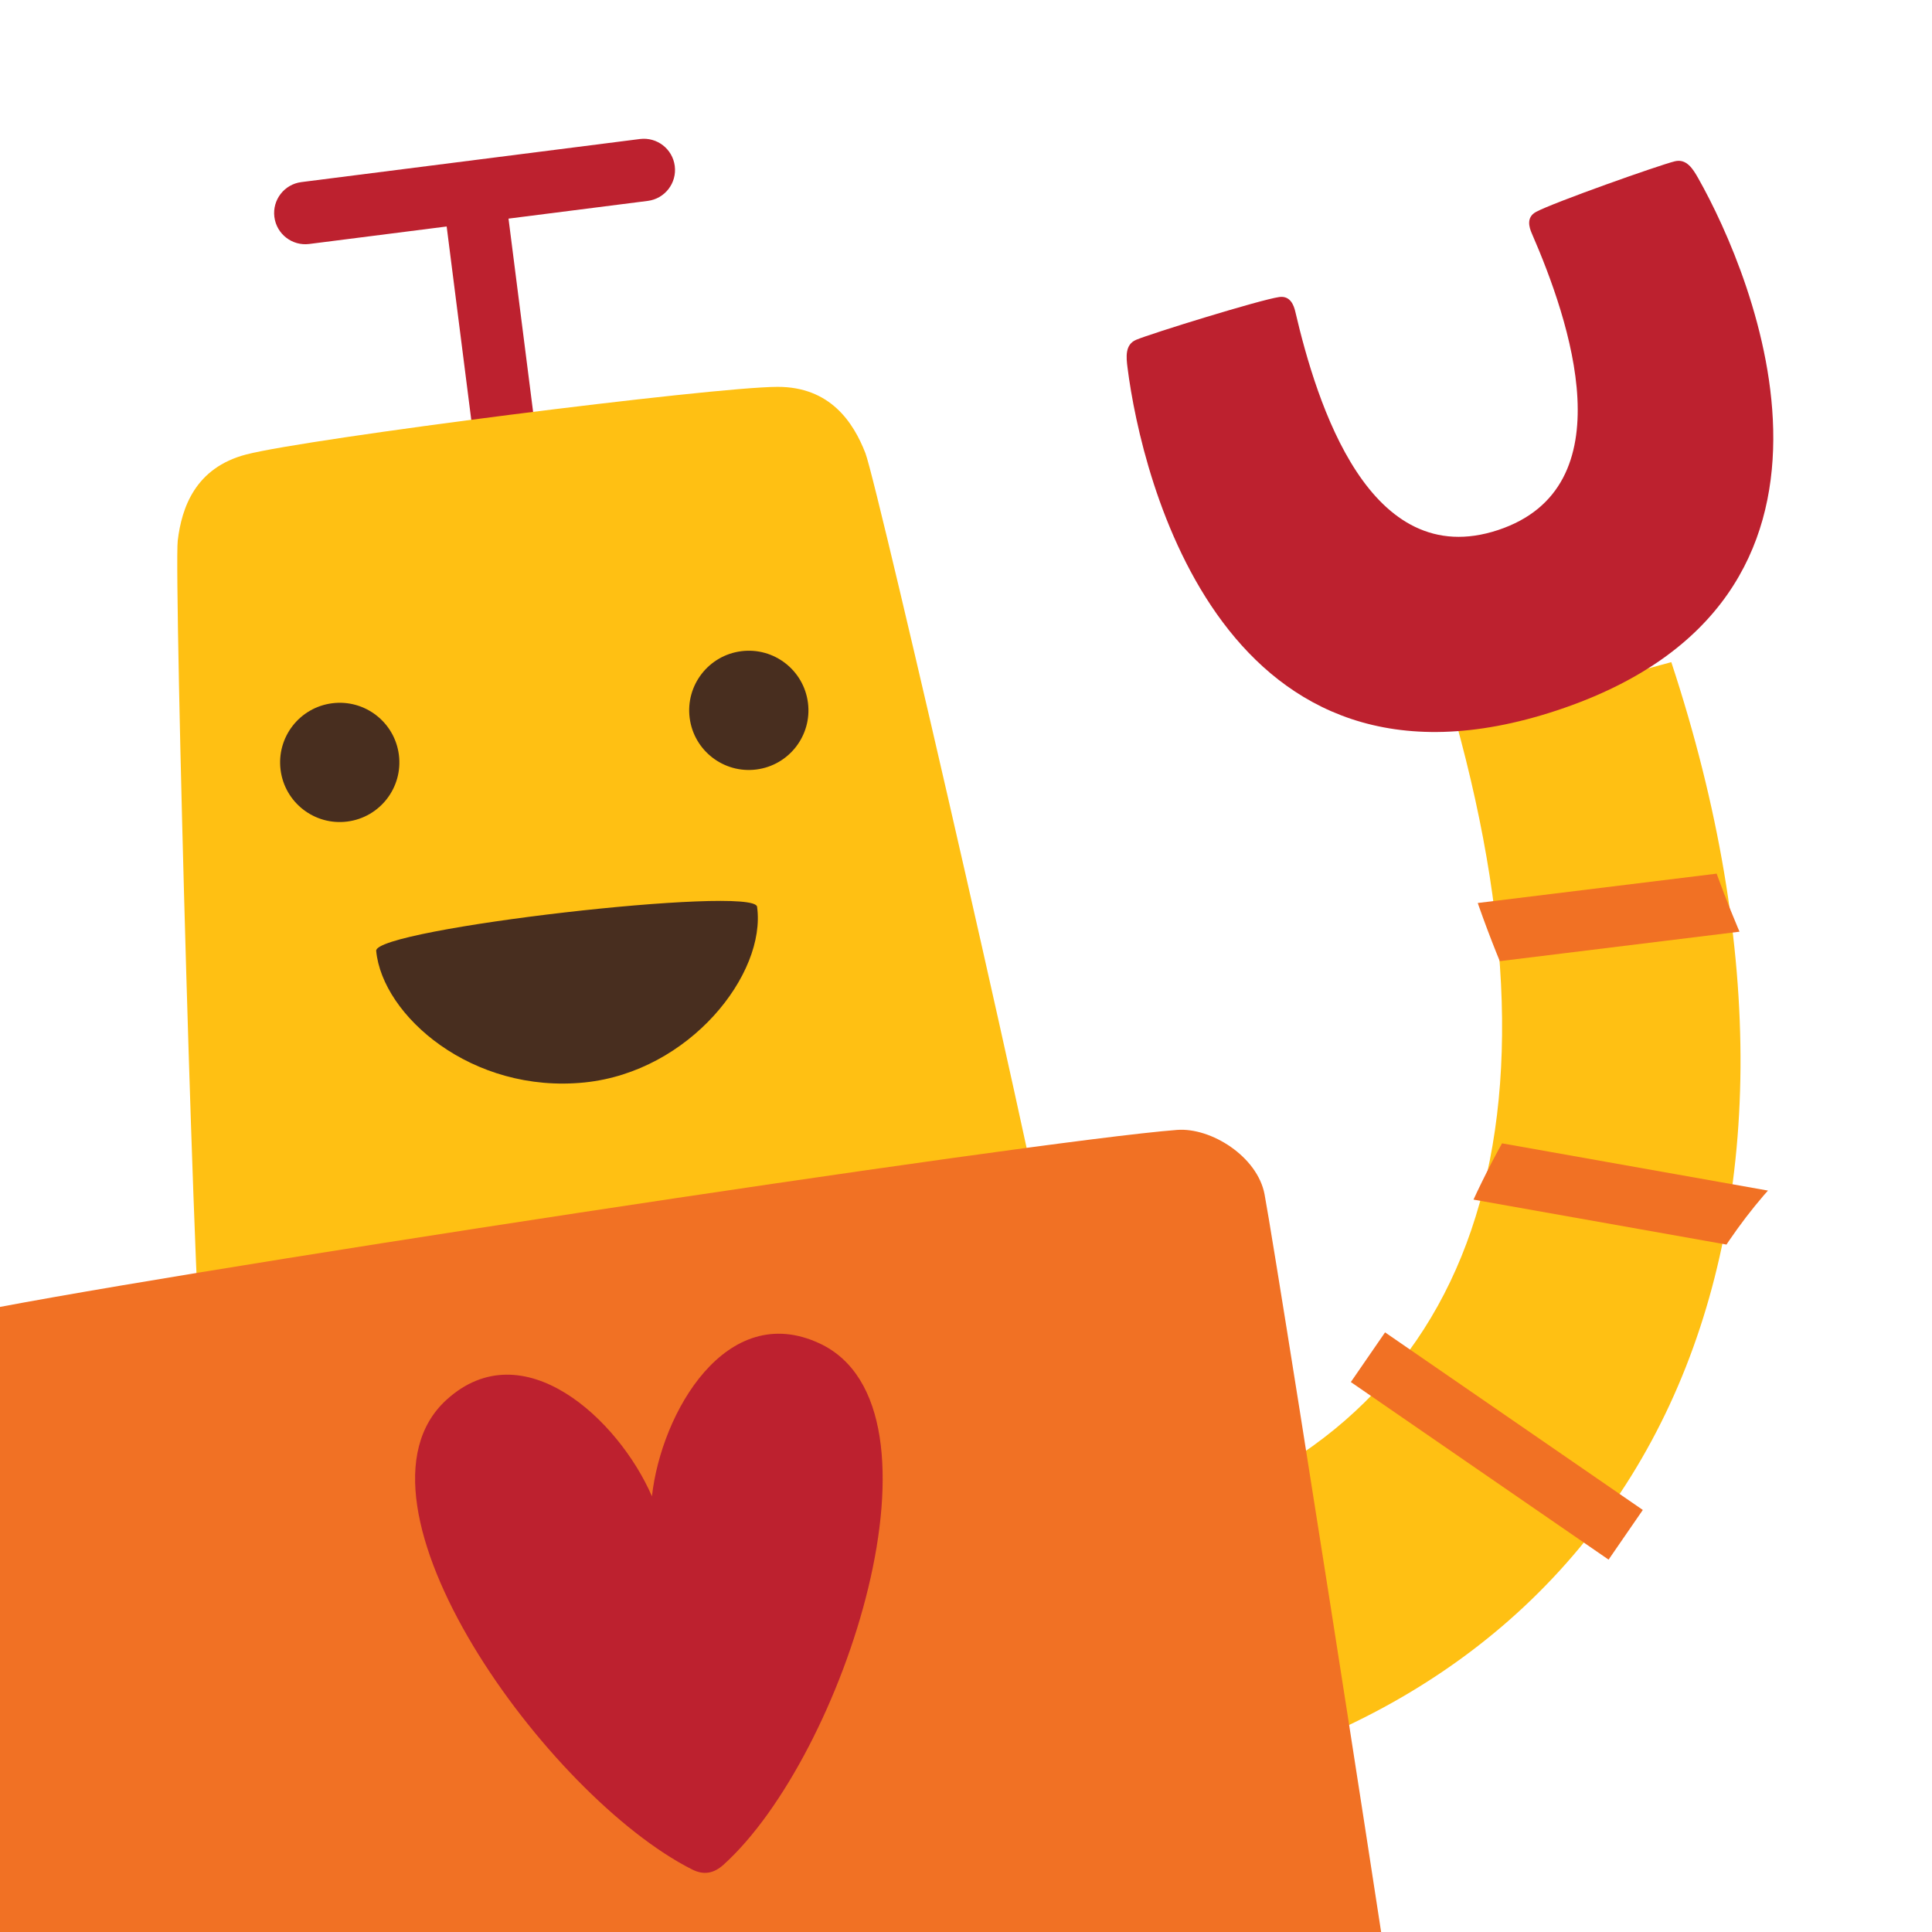 <?xml version="1.0" encoding="utf-8"?>
<!-- Generator: Adobe Illustrator 16.0.0, SVG Export Plug-In . SVG Version: 6.00 Build 0)  -->
<!DOCTYPE svg PUBLIC "-//W3C//DTD SVG 1.1//EN" "http://www.w3.org/Graphics/SVG/1.1/DTD/svg11.dtd">
<svg version="1.1" id="Layer_1" xmlns="http://www.w3.org/2000/svg" xmlns:xlink="http://www.w3.org/1999/xlink" x="0px" y="0px"
	 width="512px" height="512px" viewBox="0 0 512 512" enable-background="new 0 0 512 512" xml:space="preserve">
<g>
	<defs>
		<rect id="SVGID_1_" x="0" width="512" height="512"/>
	</defs>
	<clipPath id="SVGID_2_">
		<use xlink:href="#SVGID_1_"  overflow="visible"/>
	</clipPath>
	<path clip-path="url(#SVGID_2_)" fill="#FFC013" d="M442.913,175.474c50.486,153.183-5.811,271.929-137.409,298.788
		c-3.578-17.135-4.228-45.008-7.857-68.301c89.483-23.311,120.211-99.456,87.977-215.441
		C403.697,185.514,424.844,180.48,442.913,175.474"/>
</g>
<g>
	<g>
		<defs>
			<path id="SVGID_3_" d="M385.622,190.52c32.234,115.985,1.507,192.13-87.977,215.441c3.631,23.293,4.278,51.166,7.856,68.302
				C437.104,447.401,493.4,328.656,442.913,175.474C424.844,180.48,403.697,185.514,385.622,190.52"/>
		</defs>
		<clipPath id="SVGID_4_">
			<use xlink:href="#SVGID_3_"  overflow="visible"/>
		</clipPath>
		<path clip-path="url(#SVGID_4_)" fill="#F17124" d="M333.904,466.664l-25.896-63.049c4.481-1.773,6.806-2.041,10.989-4.283
			l30.138,61.938C345.075,463.672,337.965,466.885,333.904,466.664"/>
	</g>
	<g>
		<defs>
			<path id="SVGID_5_" d="M473.821,290.296C427.722,179.089,448.963,99.77,534.949,65.751
				c-6.437-22.679-10.469-50.267-16.104-66.841C391.485,41.576,350.044,166.288,418.783,312.197
				C436.111,305.031,456.49,297.463,473.821,290.296"/>
		</defs>
		<clipPath id="SVGID_6_">
			<use xlink:href="#SVGID_5_"  overflow="visible"/>
		</clipPath>
		
			<rect x="385.171" y="235.097" transform="matrix(0.993 -0.122 0.122 0.993 -26.394 53.686)" clip-path="url(#SVGID_6_)" fill="#F17124" width="83.002" height="16.001"/>
	</g>
	<g>
		<defs>
			<path id="SVGID_7_" d="M445.293,446.994c-11.44-119.84,32.14-189.436,124.324-196.728c0.501-23.57,4.742-51.126,4.218-68.625
				C439.559,185.06,363.35,292.124,386.251,451.782C404.919,450.016,426.621,448.76,445.293,446.994"/>
		</defs>
		<clipPath id="SVGID_8_">
			<use xlink:href="#SVGID_7_"  overflow="visible"/>
		</clipPath>
		
			<rect x="385.256" y="308.12" transform="matrix(0.985 0.175 -0.175 0.985 61.906 -69.804)" clip-path="url(#SVGID_8_)" fill="#F17124" width="83.003" height="16.001"/>
	</g>
	<g>
		<defs>
			<path id="SVGID_9_" d="M296.285,548.732C335.554,434.94,404.06,389.677,490.967,421.256
				c10.227-21.239,25.509-44.557,32.285-60.697C399.65,308.006,285.92,373.838,240.574,528.614
				C258.294,534.745,278.563,542.599,296.285,548.732"/>
		</defs>
		<clipPath id="SVGID_10_">
			<use xlink:href="#SVGID_9_"  overflow="visible"/>
		</clipPath>
		
			<rect x="355.179" y="375.539" transform="matrix(0.823 0.567 -0.567 0.823 287.674 -157.362)" clip-path="url(#SVGID_10_)" fill="#F17124" width="82.997" height="15.999"/>
	</g>
</g>
<g>
	<g>
		<defs>
			<rect id="SVGID_11_" x="0" width="512" height="512"/>
		</defs>
		<clipPath id="SVGID_12_">
			<use xlink:href="#SVGID_11_"  overflow="visible"/>
		</clipPath>
		<path clip-path="url(#SVGID_12_)" fill="#BD212F" d="M412.644,188.25c88.229-29.238,52.08-115.02,37.437-140.956
			c-1.387-2.452-3.088-5.319-6.233-4.549c-4.265,1.046-32.31,10.981-36.802,13.423c-2.61,1.418-1.815,4.052-1.119,5.649
			c10.05,23.086,25.208,67.342-8.916,78.649c-34.126,11.308-48.02-33.365-53.744-57.884c-0.396-1.694-1.329-4.287-4.273-3.864
			c-5.062,0.726-33.863,9.631-37.91,11.337c-2.98,1.26-2.638,4.576-2.28,7.37C302.539,126.975,324.413,217.487,412.644,188.25"/>
	</g>
	<g>
		<defs>
			<rect id="SVGID_13_" x="0" width="512" height="512"/>
		</defs>
		<clipPath id="SVGID_14_">
			<use xlink:href="#SVGID_13_"  overflow="visible"/>
		</clipPath>
		<path clip-path="url(#SVGID_14_)" fill="#BD212F" d="M79.865,48.258l89.719-11.417c4.526-0.576,8.662,2.629,9.237,7.156
			c0.576,4.527-2.623,8.666-7.151,9.242l-36.908,4.696l11.106,87.28c0.575,4.527-2.625,8.666-7.151,9.242
			c-4.527,0.576-8.663-2.629-9.239-7.156l-11.106-87.28L81.95,64.656c-4.526,0.576-8.662-2.629-9.238-7.156
			C72.137,52.973,75.338,48.834,79.865,48.258"/>
	</g>
	<g>
		<defs>
			<rect id="SVGID_15_" x="0" width="512" height="512"/>
		</defs>
		<clipPath id="SVGID_16_">
			<use xlink:href="#SVGID_15_"  overflow="visible"/>
		</clipPath>
		<path clip-path="url(#SVGID_16_)" fill="#FFC013" d="M229.339,120.078c-3.207-8.232-9.368-17.584-23.296-17.557
			c-17.236,0.034-124.582,13.694-140.784,17.916c-13.479,3.512-17.113,14.059-18.157,22.831
			c-1.043,8.772,4.672,219.193,7.089,229.688l225.812-28.735C279.714,333.456,232.546,128.311,229.339,120.078"/>
	</g>
	<g>
		<defs>
			<rect id="SVGID_17_" x="0" width="512" height="512"/>
		</defs>
		<clipPath id="SVGID_18_">
			<use xlink:href="#SVGID_17_"  overflow="visible"/>
		</clipPath>
		<path clip-path="url(#SVGID_18_)" fill="#482E1F" d="M200.631,240.29c-0.797-5.703-101.496,5.844-100.938,11.701
			c1.636,17.139,25.342,37.938,55.264,34.866C182.778,283.998,203.119,258.092,200.631,240.29"/>
	</g>
	<g>
		<defs>
			<rect id="SVGID_19_" x="0" width="512" height="512"/>
		</defs>
		<clipPath id="SVGID_20_">
			<use xlink:href="#SVGID_19_"  overflow="visible"/>
		</clipPath>
		<path clip-path="url(#SVGID_20_)" fill="#482E1F" d="M214.117,186.256c1.102,8.657-5.022,16.567-13.681,17.669
			c-8.654,1.102-16.567-5.023-17.669-13.68c-1.102-8.657,5.025-16.567,13.68-17.669C205.106,171.474,213.016,177.6,214.117,186.256"
			/>
	</g>
	<g>
		<defs>
			<rect id="SVGID_21_" x="0" width="512" height="512"/>
		</defs>
		<clipPath id="SVGID_22_">
			<use xlink:href="#SVGID_21_"  overflow="visible"/>
		</clipPath>
		<path clip-path="url(#SVGID_22_)" fill="#482E1F" d="M105.71,200.051c1.102,8.657-5.025,16.567-13.681,17.669
			c-8.657,1.103-16.567-5.022-17.67-13.679c-1.102-8.657,5.022-16.568,13.681-17.67C96.695,185.27,104.608,191.395,105.71,200.051"
			/>
	</g>
	<g>
		<defs>
			<rect id="SVGID_23_" x="0" width="512" height="512"/>
		</defs>
		<clipPath id="SVGID_24_">
			<use xlink:href="#SVGID_23_"  overflow="visible"/>
		</clipPath>
		<path clip-path="url(#SVGID_24_)" fill="#F17124" d="M387.531,661.25c1.006,12.12-3.857,20.075-17.068,23.19
			c-37.557,8.859-288.721,46.471-322.937,49.095c-10.994,0.845-20.011-4.164-23.188-17.069
			c-8.219-33.361-50.812-313.519-52.41-344.741c-0.521-10.168,7.396-21.106,17.069-23.19
			c45.149-9.726,285.042-46.195,322.935-49.097c9.023-0.688,21.305,7.065,23.189,17.072
			C338.646,335.176,384.799,628.199,387.531,661.25"/>
	</g>
	<g>
		<defs>
			<rect id="SVGID_25_" x="0" width="512" height="512"/>
		</defs>
		<clipPath id="SVGID_26_">
			<use xlink:href="#SVGID_25_"  overflow="visible"/>
		</clipPath>
		<path clip-path="url(#SVGID_26_)" fill="#BD212F" d="M217.241,356.04c-24.771-11.616-42.009,18.336-44.47,40.494
			c-8.883-20.448-34.182-43.99-54.427-25.589c-29.755,27.043,26.746,105.168,65.07,124.479c2.968,1.494,5.649,1.162,8.313-1.24
			C223.679,465.373,253.652,373.116,217.241,356.04"/>
	</g>
</g>
</svg>
